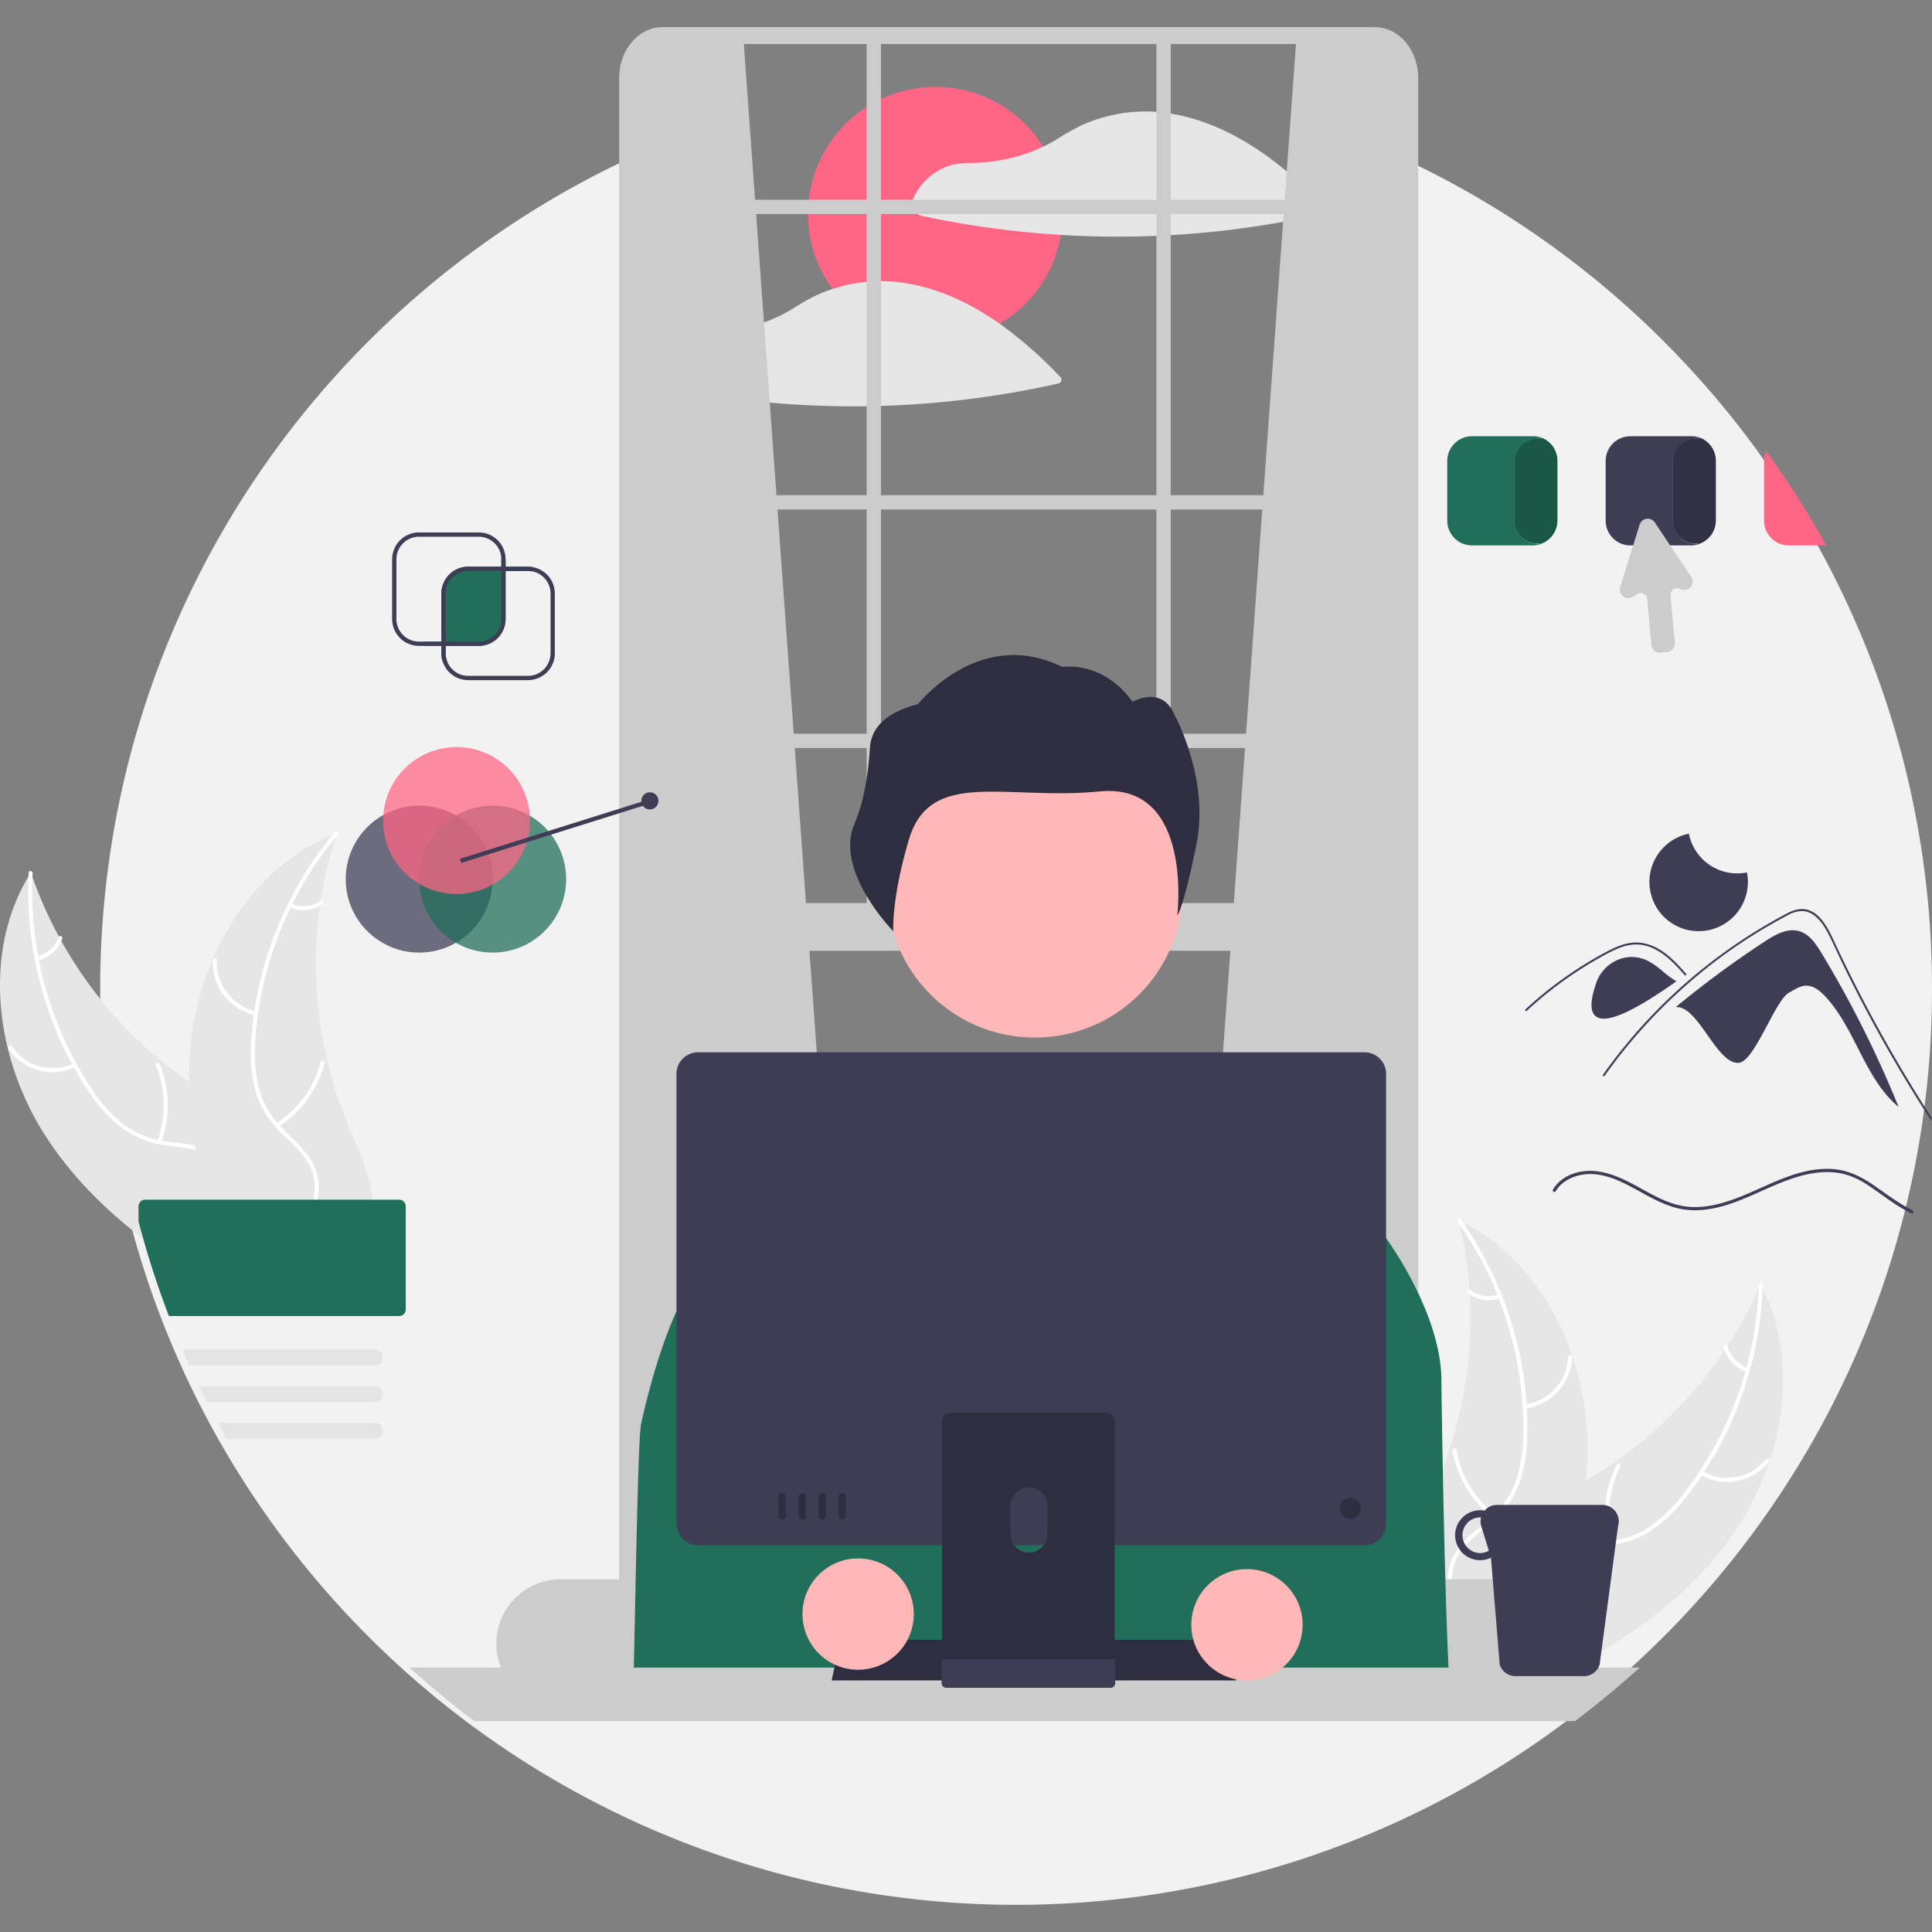 <svg id="SvgjsSvg1001" width="288" height="288" xmlns="http://www.w3.org/2000/svg" version="1.1" xmlns:xlink="http://www.w3.org/1999/xlink" xmlns:svgjs="http://svgjs.com/svgjs"><rect width="100%" height="100%" fill="#808080" stroke="none"/><defs id="SvgjsDefs1002"></defs><g id="SvgjsG1008" transform="matrix(1,0,0,1,0,0)"><svg xmlns="http://www.w3.org/2000/svg" width="288" height="288" data-name="Layer 1" viewBox="0 0 804.473 781.847"><path fill="#f2f2f2" d="M954.619,274.869a380.704,380.704,0,0,0-25.021-39.265q-9.6-13.224-20.288-25.565h-.018a383.418,383.418,0,0,0-41.94-41.512q-4.613-3.918-9.351-7.675a380.926,380.926,0,0,0-93.882-54.857l.299,49.327L767.65,717.625H487.686L471.941,156.384l1.173-48.539C335.856,165.572,239.481,301.3,239.481,459.546a381.687,381.687,0,0,0,12.399,96.795,375.139,375.139,0,0,0,12.649,39.408q2.674,7.02,5.642,13.914c.954,2.237,1.925,4.457,2.933,6.668,1.292,2.888,2.638,5.767,4.02,8.611q1.604,3.356,3.298,6.668,2.179,4.346,4.502,8.62c1.194,2.237,2.425,4.457,3.672,6.667a382.934,382.934,0,0,0,76.151,95.244q12.956,11.753,26.964,22.285a381.449,381.449,0,0,0,458.295,0q7.621-5.723,14.931-11.829,4.854-4.038,9.547-8.227c.829-.74,1.658-1.48,2.478-2.228a382.978,382.978,0,0,0,71.364-87.008,374.258,374.258,0,0,0,19.325-36.689q2.286-4.974,4.43-10.037a376.132,376.132,0,0,0,16.562-47.591q1.03-3.757,1.988-7.541v-.009c.107-.437.223-.883.33-1.319.66-2.656,1.293-5.33,1.899-8.005v-.009q2.942-12.93,4.965-26.171c.169-1.132.339-2.264.499-3.396.062-.41.125-.82.169-1.23v-.009q1.444-10.229,2.344-20.609,1.391-16.299,1.399-32.972A379.627,379.627,0,0,0,954.619,274.869Z" transform="translate(-197.764 -59.077)" class="colorf2f2f2 svgShape"></path><path fill="#e6e6e6" d="M917.165,689.762c22.573-30.501,31.255-73.463,13.695-107.101a174.83,174.83,0,0,1-82.773,86.927c-14.289,7.006-30.912,13.31-37.526,27.784-4.116,9.006-3.332,19.641-.024,28.974,3.309,9.333,8.936,17.638,14.503,25.827l.293,2.454C860.387,740.094,894.592,720.263,917.165,689.762Z" transform="translate(-197.764 -59.077)" class="colore6e6e6 svgShape"></path><path fill="#ffffff" d="M930.112,582.931a149.432,149.432,0,0,1-31.086,86.525,64.35,64.35,0,0,1-14.424,14.088,36.908,36.908,0,0,1-18.452,6.069c-6.131.439-12.453.179-18.371,2.101a22.599,22.599,0,0,0-13.521,12.6c-3.276,7.232-3.759,15.209-3.959,23.027-.223,8.68-.317,17.699-4.411,25.59-.496.956,1.016,1.67,1.512.715,7.123-13.728,2.498-29.782,6.743-44.214,1.981-6.734,6.003-12.912,12.726-15.61,5.879-2.36,12.399-2.097,18.61-2.488a39.384,39.384,0,0,0,18.263-5.261,59.491,59.491,0,0,0,14.912-13.482,144.976,144.976,0,0,0,22.711-39.209,152.082,152.082,0,0,0,10.413-50.596c.034-1.073-1.632-.921-1.666.145Z" transform="translate(-197.764 -59.077)" class="colorfff svgShape"></path><path fill="#ffffff" d="M905.678 661.815a22.42 22.42 0 0028.554-5.242c.678-.836-.589-1.928-1.268-1.092a20.76 20.76 0 01-26.571 4.822c-.93-.542-1.64.973-.715 1.512zM869.288 689.799a43.212 43.212 0 013.185-31.33c.493-.958-1.02-1.672-1.512-.715a44.947 44.947 0 00-3.248 32.609c.292 1.038 1.865.469 1.575-.563zM925.48 617.311a12.691 12.691 0 01-8.289-8.735c-.279-1.041-1.852-.471-1.575.563a14.221 14.221 0 009.149 9.683.864.864 0 001.113-.398.84.84 0 00-.398-1.113z" transform="translate(-197.764 -59.077)" class="colorfff svgShape"></path><path fill="#e6e6e6" d="M805.205,555.891c.156.655.311,1.31.458,1.976a167.127,167.127,0,0,1,3.973,26.818c.057.698.105,1.405.142,2.103a176.19,176.19,0,0,1-8.405,64.321,171.102,171.102,0,0,1-9.933,24.025c-5.408,10.696-12.123,21.862-13.637,33.381a29.352,29.352,0,0,0-.29,3.621l44.805,42.658c.15.046.292.102.443.149l1.711,1.785c.23-.385.46-.79.69-1.175.134-.223.259-.455.393-.678.086-.152.172-.304.259-.436.029-.05.057-.101.077-.141.087-.132.153-.264.23-.385q1.939-3.387,3.836-6.813c.01-.01.01-.01.009-.03,9.595-17.428,17.82-35.81,22.993-54.855.155-.573.321-1.156.456-1.748a163.269,163.269,0,0,0,4.717-26.223,144.339,144.339,0,0,0,.62-14.591,120.027,120.027,0,0,0-6.239-37.006c-7.992-23.785-23.502-44.749-45.61-55.917C806.336,556.443,805.78,556.167,805.205,555.891Z" transform="translate(-197.764 -59.077)" class="colore6e6e6 svgShape"></path><path fill="#ffffff" d="M804.764,556.556a149.432,149.432,0,0,1,27.274,87.801,64.351,64.351,0,0,1-3.034,19.933,36.908,36.908,0,0,1-11.079,15.955c-4.631,4.042-9.836,7.64-13.403,12.738a22.599,22.599,0,0,0-3.209,18.201c1.738,7.746,6.156,14.406,10.702,20.769,5.048,7.065,10.403,14.323,11.885,23.088.18,1.062,1.817.721,1.638-.339-2.578-15.25-15.936-25.283-21.236-39.362-2.473-6.569-2.981-13.924.762-20.126,3.273-5.424,8.637-9.139,13.361-13.191a39.384,39.384,0,0,0,11.415-15.197,59.491,59.491,0,0,0,3.79-19.742,144.976,144.976,0,0,0-5.473-44.98,152.082,152.082,0,0,0-22.148-46.667c-.619-.877-1.858.248-1.243,1.119Z" transform="translate(-197.764 -59.077)" class="colorfff svgShape"></path><path fill="#ffffff" d="M832.749 634.251a22.42 22.42 0 0019.643-21.377c.038-1.075-1.631-1.185-1.669-.108a20.76 20.76 0 01-18.313 19.847c-1.069.127-.723 1.764.339 1.638zM820.542 678.504a43.212 43.212 0 01-16.32-26.933c-.183-1.061-1.821-.721-1.638.339a44.947 44.947 0 0017.039 27.992c.858.653 1.772-.749.918-1.398zM821.765 586.795a12.691 12.691 0 01-11.877-1.984c-.85-.663-1.762.739-.918 1.398a14.221 14.221 0 0013.135 2.224.864.864 0 00.649-.988.84.84 0 00-.988-.649z" transform="translate(-197.764 -59.077)" class="colorfff svgShape"></path><path fill="#e6e6e6" d="M215.568,518.935c-20.02-32.234-25.181-75.76-4.946-107.86a174.83,174.83,0,0,0,75.435,93.366c13.673,8.144,29.728,15.778,35.144,30.742,3.37,9.311,1.725,19.847-2.331,28.88-4.056,9.033-10.34,16.853-16.554,24.562l-.492,2.423C268.068,573.715,235.588,551.169,215.568,518.935Z" transform="translate(-197.764 -59.077)" class="colore6e6e6 svgShape"></path><path fill="#ffffff" d="M211.346,411.405a149.432,149.432,0,0,0,23.951,88.765,64.351,64.351,0,0,0,13.231,15.214,36.908,36.908,0,0,0,17.898,7.548c6.075.936,12.397,1.19,18.139,3.587a22.599,22.599,0,0,1,12.452,13.657c2.678,7.474,2.51,15.464,2.075,23.272-.483,8.669-1.123,17.667,2.317,25.864.417.993-1.149,1.582-1.565.59-5.984-14.262-.069-29.886-3.128-44.615-1.427-6.873-4.934-13.357-11.415-16.593-5.668-2.83-12.187-3.097-18.346-3.992a39.384,39.384,0,0,1-17.775-6.728,59.491,59.491,0,0,1-13.767-14.649,144.976,144.976,0,0,1-19.449-40.925,152.082,152.082,0,0,1-6.267-51.275c.053-1.072,1.702-.785,1.649.28Z" transform="translate(-197.764 -59.077)" class="colorfff svgShape"></path><path fill="#ffffff" d="M229.288 492.014a22.42 22.42 0 01-28.033-7.545c-.608-.888.744-1.874 1.352-.985a20.76 20.76 0 0026.091 6.965c.971-.464 1.555 1.103.59 1.565zM263.284 522.863a43.212 43.212 0 00-.628-31.485c-.413-.995 1.152-1.583 1.565-.59a44.947 44.947 0 01.587 32.765c-.376 1.011-1.897.316-1.524-.689zM213.169 446.048a12.691 12.691 0 008.972-8.032c.363-1.015 1.884-.319 1.524.689a14.221 14.221 0 01-9.905 8.908.864.864 0 01-1.077-.487.84.84 0 01.487-1.077z" transform="translate(-197.764 -59.077)" class="colorfff svgShape"></path><path fill="#e6e6e6" d="M338.037,394.606c-.208.64-.417,1.28-.617,1.932a167.128,167.128,0,0,0-6.139,26.406c-.114.691-.218,1.392-.312,2.085a176.19,176.19,0,0,0,3.15,64.791,171.101,171.101,0,0,0,7.948,24.753c4.521,11.1,10.306,22.775,10.879,34.378a29.352,29.352,0,0,1-.005,3.633l-48.124,38.876c-.154.033-.299.078-.453.112l-1.85,1.64c-.198-.403-.394-.825-.592-1.227-.116-.233-.221-.475-.336-.708-.074-.158-.147-.317-.223-.455-.025-.053-.049-.106-.065-.147-.076-.139-.131-.275-.198-.403q-1.657-3.533-3.27-7.102c-.009-.011-.009-.011-.007-.031-8.147-18.15-14.851-37.139-18.459-56.543-.108-.584-.226-1.178-.313-1.78a163.271,163.271,0,0,1-2.571-26.52,144.342,144.342,0,0,1,.568-14.593,120.027,120.027,0,0,1,9.226-36.376c9.898-23.057,27.061-42.691,50.004-52.025C336.864,395.064,337.441,394.833,338.037,394.606Z" transform="translate(-197.764 -59.077)" class="colore6e6e6 svgShape"></path><path fill="#ffffff" d="M338.422,395.304a149.432,149.432,0,0,0-34.319,85.294,64.351,64.351,0,0,0,1.405,20.113,36.908,36.908,0,0,0,9.746,16.803c4.287,4.405,9.182,8.414,12.324,13.785a22.599,22.599,0,0,1,1.72,18.402c-2.362,7.58-7.306,13.858-12.355,19.831-5.606,6.631-11.533,13.43-13.722,22.045-.265,1.044-1.87.571-1.605-.471,3.809-14.99,17.938-23.904,24.364-37.506,2.998-6.347,4.103-13.635.876-20.121-2.822-5.672-7.866-9.811-12.245-14.233a39.384,39.384,0,0,1-10.142-16.074,59.491,59.491,0,0,1-2.173-19.985,144.976,144.976,0,0,1,9.111-44.386,152.082,152.082,0,0,1,25.867-44.713c.688-.824,1.831.398,1.148,1.217Z" transform="translate(-197.764 -59.077)" class="colorfff svgShape"></path><path fill="#ffffff" d="M304.215 470.468a22.42 22.42 0 01-17.841-22.902.837.837 0 011.673.028 20.76 20.76 0 0016.639 21.27c1.055.214.578 1.817-.471 1.605zM312.786 515.567a43.212 43.212 0 0018.455-25.518c.269-1.043 1.873-.571 1.605.471a44.947 44.947 0 01-19.258 26.514c-.908.581-1.705-.89-.802-1.468zM319.021 424.062a12.691 12.691 0 0011.999-1.012c.901-.592 1.696.88.802 1.468a14.221 14.221 0 01-13.272 1.149.864.864 0 01-.567-1.038.84.84 0 011.038-.567z" transform="translate(-197.764 -59.077)" class="colorfff svgShape"></path><circle cx="389.439" cy="77.833" r="52.985" fill="#ff6584" class="colorff6584 svgShape"></circle><path fill="#e6e6e6" d="M749.432 134.145a194.727 194.727 0 00-15.1-14.333c-10.322-8.753-21.75-16.196-34.488-20.885A79.528 79.528 0 00685.048 95.031c-.606-.098-1.203-.196-1.81-.276a.669.669 0 00-.134 0 1.609 1.609 0 00-.285-.053c-1.239-.16-2.478-.285-3.726-.374a64.567 64.567 0 00-20.003 1.801 66.52 66.52 0 00-11.053 3.851 98.948 98.948 0 00-10.367 5.874 62.285 62.285 0 01-5.527 2.986 68.931 68.931 0 01-17.382 5.562 78.041 78.041 0 01-12.301 1.212c-3.583.071-6.962.196-10.358 1.489a24.822 24.822 0 00-15.127 16.384 1.597 1.597 0 00.713 1.756c.918.66 1.809 1.408 2.781 1.997a8.727 8.727 0 002.71.74q2.3.481 4.608.936 8.49 1.685 17.052 2.986 17.221 2.607 34.639 3.672a1.729 1.729 0 00.214.018 389.854 389.854 0 0039.399.383c1.988-.08 3.967-.178 5.954-.294q12.421-.695 24.78-2.193 11.432-1.391 22.775-3.45 8.103-1.471 16.143-3.28A1.579 1.579 0 00749.432 134.145zM639.302 204.796a173.068 173.068 0 00-25.235-22.213c-3.022-2.121-6.133-4.118-9.333-5.946a98.906 98.906 0 00-12.194-5.963c-.936-.383-1.881-.749-2.826-1.096a78.986 78.986 0 00-16.606-4.172c-.045-.009-.089 0-.134-.009-.089-.018-.187-.036-.276-.053a61.346 61.346 0 00-8.29-.508c-1.988 0-3.984.107-5.963.303a65.946 65.946 0 00-9.484 1.64c-1.542.383-3.075.829-4.582 1.337a65.441 65.441 0 00-6.463 2.514c-.036.018-.062.027-.098.045a96.29 96.29 0 00-10.269 5.83c-.071.045-.152.089-.223.134a64.774 64.774 0 01-11.838 5.544 72.094 72.094 0 01-10.857 2.87 76.88 76.88 0 01-12.301 1.203c-3.583.071-6.962.196-10.349 1.498a24.835 24.835 0 00-15.136 16.384 1.607 1.607 0 00.713 1.756c.918.66 1.818 1.399 2.781 1.988a8.553 8.553 0 002.71.74c1.533.321 3.066.642 4.608.945q8.49 1.685 17.061 2.977 11.753 1.778 23.604 2.844 5.616.521 11.24.856 14.427.869 28.881.677 2.982-.04 5.963-.134 17.703-.521 35.299-2.656a388.256 388.256 0 0038.909-6.73A1.572 1.572 0 00639.302 204.796z" transform="translate(-197.764 -59.077)" class="colore6e6e6 svgShape"></path><path fill="#cccccc" d="M507.232 62.595l46.679 645.056L460.553 715.937V70.801C471.677 62.112 487.646 60.752 507.232 62.595zM737.647 62.595L690.968 707.651l93.358 8.286V70.801C773.201 62.112 757.232 60.752 737.647 62.595z" transform="translate(-197.764 -59.077)" class="colorccc svgShape"></path><path fill="#cccccc" d="M786.522,71.083c-2.897-7.103-9.056-12.006-16.179-12.006H473.54c-9.903,0-17.952,9.502-17.952,21.193V721.402a22.909,22.909,0,0,0,6.186,15.994,17.009,17.009,0,0,0,7.773,4.662,14.837,14.837,0,0,0,3.993.537H770.344a14.837,14.837,0,0,0,3.993-.537c7.987-2.147,13.959-10.586,13.959-20.656V80.269A24.342,24.342,0,0,0,786.522,71.083Zm-4.181,650.319c0,7.808-5.384,14.163-11.998,14.163H473.54c-5.482,0-10.126-4.367-11.543-10.312a16.451,16.451,0,0,1-.455-3.851V80.269c0-7.808,5.384-14.153,11.998-14.153H770.344a10.179,10.179,0,0,1,3.566.642c4.876,1.789,8.432,7.166,8.432,13.511Z" transform="translate(-197.764 -59.077)" class="colorccc svgShape"></path><rect width="326.752" height="5.959" x="260.803" y="194.882" fill="#cccccc" class="colorccc svgShape"></rect><rect width="326.752" height="5.959" x="260.803" y="71.872" fill="#cccccc" class="colorccc svgShape"></rect><rect width="326.752" height="5.959" x="260.803" y="294.199" fill="#cccccc" class="colorccc svgShape"></rect><rect width="5.959" height="375.944" x="360.878" y="2.674" fill="#cccccc" class="colorccc svgShape"></rect><rect width="5.959" height="375.944" x="481.521" y="2.674" fill="#cccccc" class="colorccc svgShape"></rect><path fill="#cccccc" d="M822.561,705.353H431.253a26.844,26.844,0,0,0-26.813,26.813,26.543,26.543,0,0,0,1.934,9.975,26.815,26.815,0,0,0,24.878,16.847H822.561a26.815,26.815,0,0,0,23.14-13.282,25.895,25.895,0,0,0,1.747-3.566,26.543,26.543,0,0,0,1.934-9.975A26.852,26.852,0,0,0,822.561,705.353Z" transform="translate(-197.764 -59.077)" class="colorccc svgShape"></path><rect width="324.766" height="19.863" x="262.789" y="364.714" fill="#cccccc" class="colorccc svgShape"></rect><path fill="#cccccc" d="M422.193,358.755h5.959a10.925,10.925,0,0,1,10.925,10.925v0a0,0,0,0,1,0,0h-27.809a0,0,0,0,1,0,0v0A10.925,10.925,0,0,1,422.193,358.755Z" class="colorccc svgShape"></path><circle cx="430.901" cy="359.185" r="61.548" fill="#ffb8b8" data-name="ab6171fa-7d69-4734-b81c-8dff60f9761b" class="colorffb8b8 svgShape"></circle><path fill="#2f2e41" d="M560.006,359.053c.465-7.068,5.139-14.301,19.99-18.08,0,0,25.486-32.59,60.118-15.499,0,0,16.79-2.889,29.239,14.531,0,0,12.343-7.28,17.551,5.624,0,0,14.477,26.32,9.147,53.167s-8.058,30.197-8.058,30.197,6.793-55.532-32.335-51.681-70.631-9.91-79.492,20.218c-7.358,25.017-6.431,38.009-6.431,38.009s-24.605-24.956-16.239-44.608C557.776,380.88,559.289,369.953,560.006,359.053Z" data-name="bf427902-b9bf-4946-b5d7-5c1c7e04535e" transform="translate(-197.764 -59.077)" class="color2f2e41 svgShape"></path><path fill="#216e5a" d="M461.292,754.62H801.73c-2.275-25.969-3.762-125.235-3.762-131.769,0-28.816-23.579-60.263-23.579-60.263l-8.44-4.665-70.482-21.99-18.24-23.693a20.283,20.283,0,0,0-16.245-7.932l-57.619.432a20.344,20.344,0,0,0-13.664,5.415L554.019,543.255l-52.331,24.99-.089-.089-.547.407-7.766,5.593-4.995,3.61s-13.105,15.723-23.579,62.881C463.135,647.739,462.029,739.557,461.292,754.62Z" transform="translate(-197.764 -59.077)" class="color6c63ff svgShape"></path><path fill="#cccccc" d="M880.527,742.14c-.82.749-1.649,1.489-2.478,2.228q-4.707,4.185-9.547,8.227-7.314,6.097-14.931,11.829H395.277q-13.999-10.509-26.964-22.285Z" transform="translate(-197.764 -59.077)" class="colorccc svgShape"></path><polygon fill="#2f2e41" points="514.774 688.412 346.303 688.412 349.868 671.476 511.208 671.476 514.774 688.412" class="color2f2e41 svgShape"></polygon><path fill="#3f3d56" d="M864.955 674.395H821.117a6.771 6.771 0 00-5.197 2.407 9.829 9.829 0 00-1.854-.178 10.398 10.398 0 100 20.796 10.281 10.281 0 004.528-1.052l.731 8.985 2.906 35.513a6.483 6.483 0 00.553 1.275 6.834 6.834 0 005.999 3.566H857.289a6.859 6.859 0 006.008-3.566 7.029 7.029 0 00.544-1.275l7.666-57.601A6.854 6.854 0 00864.955 674.395zm-50.889 20.056a7.43 7.43 0 010-14.859c.134 0 .258.036.392.045a6.806 6.806 0 00.107 3.628l3.138 10.197A7.308 7.308 0 01814.066 694.451zM765.94 485.931H488.435a9.008 9.008 0 00-8.994 8.994V682.186a9.003 9.003 0 008.994 8.994H765.94a9.003 9.003 0 008.994-8.994V494.925A9.008 9.008 0 00765.94 485.931z" transform="translate(-197.764 -59.077)" class="color3f3d56 svgShape"></path><path fill="#2f2e41" d="M658.439,635.977H593.52a3.464,3.464,0,0,0-3.459,3.467V741.998H661.907V639.444A3.466,3.466,0,0,0,658.439,635.977Zm-32.241,58.27a7.702,7.702,0,0,1-7.666-7.666V674.752a7.666,7.666,0,0,1,15.332,0v11.829a7.702,7.702,0,0,1-7.666,7.666Z" transform="translate(-197.764 -59.077)" class="color2f2e41 svgShape"></path><path fill="#3f3d56" d="M589.839,738.717v9.894a1.938,1.938,0,0,0,1.934,1.934h68.422a1.944,1.944,0,0,0,1.934-1.934v-9.894Z" transform="translate(-197.764 -59.077)" class="color3f3d56 svgShape"></path><circle cx="562.275" cy="616.771" r="4.381" fill="#2f2e41" class="color2f2e41 svgShape"></circle><path fill="#2f2e41" d="M523.466 669.493a1.533 1.533 0 00-1.533 1.533v7.889a1.533 1.533 0 003.066 0v-7.889A1.533 1.533 0 00523.466 669.493zM531.792 669.493a1.533 1.533 0 00-1.533 1.533v7.889a1.533 1.533 0 003.066 0v-7.889A1.533 1.533 0 00531.792 669.493zM540.117 669.493a1.533 1.533 0 00-1.533 1.533v7.889a1.533 1.533 0 003.066 0v-7.889A1.533 1.533 0 00540.117 669.493zM548.443 669.493a1.533 1.533 0 00-1.533 1.533v7.889a1.533 1.533 0 003.066 0v-7.889A1.533 1.533 0 00548.443 669.493z" transform="translate(-197.764 -59.077)" class="color2f2e41 svgShape"></path><circle cx="357.322" cy="660.779" r="23.176" fill="#ffb8b8" class="colorffb8b8 svgShape"></circle><circle cx="519.231" cy="665.236" r="23.176" fill="#ffb8b8" class="colorffb8b8 svgShape"></circle><path fill="#3f3d56" d="M956.212,444.572c-2.29-3.788-5.004-7.832-9.254-9.069-4.922-1.432-9.978,1.413-14.266,4.221a415.722,415.722,0,0,0-36.997,27.259l.013.147c9.202-.635,16.84,23.835,26.042,23.2,6.649-.459,15.091-26.084,20.967-29.229,2.23-1.194,4.403-2.788,6.93-2.899,3.139-.138,5.876,2.054,8.027,4.345,12.723,13.548,16.405,34.267,30.679,46.171A452.999,452.999,0,0,0,956.212,444.572Z" transform="translate(-197.764 -59.077)" class="color3f3d56 svgShape"></path><path fill="#3f3d56" d="M980.701 477.48q10.068 18.184 21.357 35.646v.009c-.045.41-.107.82-.169 1.23q-1.364-2.086-2.701-4.19-10.135-15.898-19.263-32.402-4.332-7.849-8.45-15.822-3.182-6.177-6.231-12.426c-.579-1.194-1.141-2.389-1.703-3.592-1.319-2.817-2.621-5.651-4.011-8.432-1.587-3.173-3.521-6.489-6.436-8.62a8.781 8.781 0 00-4.573-1.765 12.771 12.771 0 00-6.623 1.899 213.146 213.146 0 00-41.922 28.907 218.446 218.446 0 00-34.051 37.804c-.303.428-1.016.018-.713-.419 1.203-1.694 2.416-3.36 3.664-5.018a219.484 219.484 0 0156.023-52.253q5.442-3.53 11.098-6.73c1.899-1.079 3.806-2.139 5.749-3.138a14.02 14.02 0 016.097-1.89c7.399-.116 11.231 8.263 13.861 13.897q1.23 2.661 2.505 5.313 4.8 10.028 9.975 19.896Q977.367 471.468 980.701 477.48zM899.25 453.785c-.43-.479-.857-.958-1.289-1.437-3.411-3.772-7.071-7.501-11.755-9.663a17.054 17.054 0 00-7.145-1.656 20.39 20.39 0 00-7.419 1.618c-1.117.446-2.209.953-3.285 1.492-1.229.619-2.436 1.278-3.638 1.944q-3.384 1.872-6.679 3.909-6.558 4.053-12.705 8.724-3.187 2.423-6.242 5.004-2.841 2.398-5.568 4.925c-.389.359-.969-.222-.58-.58.479-.446.964-.89 1.448-1.328q2.053-1.856 4.172-3.641 3.864-3.26 7.928-6.269 6.32-4.681 13.074-8.727 3.375-2.02 6.844-3.871c.698-.372 1.404-.736 2.119-1.081a33.778 33.778 0 015.037-2.05 17.919 17.919 0 017.608-.747 19.806 19.806 0 017.019 2.428c4.599 2.571 8.166 6.545 11.637 10.424C900.18 453.596 899.603 454.179 899.25 453.785z" transform="translate(-197.764 -59.077)" class="color3f3d56 svgShape"></path><path fill="#3f3d56" d="M865.596 471.935a5.297 5.297 0 01-3.285-.941c-2.545-1.928-2.478-6.559.204-14.159a15.983 15.983 0 018.652-9.299 14.811 14.811 0 0111.928-.071q.494.214.973.46h0a35.128 35.128 0 016.1 4.328 40.298 40.298 0 005.08 3.752l.597.35-.566.399C880.839 466.92 871.049 471.935 865.596 471.935zM921.121 411.438a20.506 20.506 0 01-20.114-16.531 20.502 20.502 0 1024.183 16.126A20.592 20.592 0 01921.121 411.438z" transform="translate(-197.764 -59.077)" class="color3f3d56 svgShape"></path><circle cx="174.554" cy="354.748" r="30.595" fill="#3f3d56" opacity=".74" class="color3f3d56 svgShape"></circle><circle cx="205.148" cy="354.748" r="30.595" fill="#216e5a" opacity=".74" class="color6c63ff svgShape"></circle><circle cx="190.11" cy="330.364" r="30.595" fill="#ff6584" opacity=".74" class="colorff6584 svgShape"></circle><rect width="82.372" height="1.783" x="387.662" y="392.976" fill="#3f3d56" transform="rotate(-17.441 137.39 1008.99)" class="color3f3d56 svgShape"></rect><circle cx="270.611" cy="322.162" r="3.566" fill="#3f3d56" class="color3f3d56 svgShape"></circle><path fill="#3f3d56" d="M978.544,541.678c5.224,3.681,10.242,7.434,15.982,10.269-.107.437-.223.882-.33,1.319-.704-.33-1.391-.677-2.077-1.034-5.821-3.049-10.83-7.193-16.294-10.795a35.157,35.157,0,0,0-8.789-4.403,28.995,28.995,0,0,0-10.046-1.177c-14.146.695-26.269,9.137-39.417,13.389-6.436,2.086-13.282,3.2-19.994,1.89-6.712-1.31-12.675-4.876-18.603-8.103-5.847-3.191-12.221-6.4-19.049-6.4-5.562.009-11.41,2.237-14.387,7.158a.668.668,0,0,1-1.15-.677,14.03,14.03,0,0,1,2.434-3.04c3.886-3.681,9.6-5.134,14.85-4.707,6.792.553,12.987,3.762,18.862,6.988,6.231,3.423,12.613,7.104,19.815,7.853,7.113.749,14.155-1.114,20.751-3.619,12.774-4.858,25.378-12.952,39.586-12.052C967.392,534.965,973.133,537.871,978.544,541.678Z" transform="translate(-197.764 -59.077)" class="color3f3d56 svgShape"></path><path fill="#216e5a" d="M419.433,283.881v1.81a9.388,9.388,0,0,0-1.818-.178h-9.324v20.02a11.184,11.184,0,0,1-11.178,11.178H383.332v3.084a9.341,9.341,0,0,0,.722,3.601h-1.908a10.979,10.979,0,0,1-.597-3.601v-3.084h-7.577v-1.783h7.577V294.907a11.184,11.184,0,0,1,11.178-11.178h13.781v-3.12h1.783v3.12h9.324A11.125,11.125,0,0,1,419.433,283.881Z" transform="translate(-197.764 -59.077)" class="color6c63ff svgShape"></path><path fill="#3f3d56" d="M397.113,269.467H372.226a11.184,11.184,0,0,0-11.178,11.178v24.887a11.184,11.184,0,0,0,11.178,11.178h24.887a11.184,11.184,0,0,0,11.178-11.178v-24.923A11.183,11.183,0,0,0,397.113,269.467Zm9.395,36.065a9.408,9.408,0,0,1-9.395,9.395H372.226a9.408,9.408,0,0,1-9.395-9.395V280.645a9.408,9.408,0,0,1,9.395-9.395h24.887a9.406,9.406,0,0,1,9.395,9.36Z" transform="translate(-197.764 -59.077)" class="color3f3d56 svgShape"></path><path fill="#3f3d56" d="M381.55,314.928v1.783h1.783v-1.783Zm0,0v1.783h1.783v-1.783ZM419.433,283.881a11.125,11.125,0,0,0-1.818-.152H392.728a11.184,11.184,0,0,0-11.178,11.178v24.887a10.979,10.979,0,0,0,.597,3.601,11.182,11.182,0,0,0,10.581,7.577h24.887a11.184,11.184,0,0,0,11.178-11.178V294.907A11.178,11.178,0,0,0,419.433,283.881Zm7.577,35.914a9.408,9.408,0,0,1-9.395,9.395H392.728a9.409,9.409,0,0,1-9.395-9.395V294.907a9.408,9.408,0,0,1,9.395-9.395h24.887a9.399,9.399,0,0,1,9.395,9.395Zm-45.46-4.867v1.783h1.783v-1.783Z" transform="translate(-197.764 -59.077)" class="color3f3d56 svgShape"></path><path fill="#216e5a" d="M363.945,547.302H258.227a2.783,2.783,0,0,0-2.781,2.772v6.266a375.14,375.14,0,0,0,12.649,39.408h95.85a2.769,2.769,0,0,0,2.772-2.772V550.074A2.775,2.775,0,0,0,363.945,547.302Z" transform="translate(-197.764 -59.077)" class="color6c63ff svgShape"></path><path fill="#e4e4e4" d="M353.872 609.663H273.737c.954 2.237 1.925 4.457 2.933 6.668h77.203C358.222 616.393 358.178 609.601 353.872 609.663zM353.872 624.941H280.69q1.604 3.356 3.298 6.668h69.884C358.222 631.671 358.178 624.888 353.872 624.941zM353.872 640.229H288.489c1.194 2.237 2.425 4.457 3.672 6.668h61.71C358.222 646.959 358.178 640.166 353.872 640.229z" transform="translate(-197.764 -59.077)" class="colore4e4e4 svgShape"></path><path fill="#3f3d56" d="M901.94,229.333h-.508a10.206,10.206,0,0,1,4.554,1.077h-2.312a9.405,9.405,0,0,0-9.395,9.395v24.888a9.405,9.405,0,0,0,9.395,9.395h1.474a10.216,10.216,0,0,1-3.716.706h.508A10.298,10.298,0,0,0,912.226,264.507V239.619A10.298,10.298,0,0,0,901.94,229.333Z" transform="translate(-197.764 -59.077)" class="color3f3d56 svgShape"></path><path d="M901.94,229.333h-.508a10.206,10.206,0,0,1,4.554,1.077h-2.312a9.405,9.405,0,0,0-9.395,9.395v24.888a9.405,9.405,0,0,0,9.395,9.395h1.474a10.216,10.216,0,0,1-3.716.706h.508A10.298,10.298,0,0,0,912.226,264.507V239.619A10.298,10.298,0,0,0,901.94,229.333Z" opacity=".21" transform="translate(-197.764 -59.077)" fill="#000000" class="color000 svgShape"></path><path fill="#216e5a" d="M835.977,229.333h-.508a10.206,10.206,0,0,1,4.554,1.077h-2.312a9.405,9.405,0,0,0-9.395,9.395v24.888a9.405,9.405,0,0,0,9.395,9.395h1.474a10.216,10.216,0,0,1-3.716.706h.508A10.298,10.298,0,0,0,846.264,264.507V239.619A10.298,10.298,0,0,0,835.977,229.333Z" transform="translate(-197.764 -59.077)" class="color6c63ff svgShape"></path><path d="M835.977,229.333h-.508a10.206,10.206,0,0,1,4.554,1.077h-2.312a9.405,9.405,0,0,0-9.395,9.395v24.888a9.405,9.405,0,0,0,9.395,9.395h1.474a10.216,10.216,0,0,1-3.716.706h.508A10.298,10.298,0,0,0,846.264,264.507V239.619A10.298,10.298,0,0,0,835.977,229.333Z" opacity=".21" transform="translate(-197.764 -59.077)" fill="#000000" class="color000 svgShape"></path><path fill="#216e5a" d="M837.812,274.165a9.405,9.405,0,0,1-9.395-9.395V239.882a9.405,9.405,0,0,1,9.395-9.395h2.312a10.206,10.206,0,0,0-4.554-1.077H810.681a10.298,10.298,0,0,0-10.286,10.286v24.888a10.298,10.298,0,0,0,10.286,10.286H835.569a10.216,10.216,0,0,0,3.716-.706Z" transform="translate(-197.764 -59.077)" class="color6c63ff svgShape"></path><path fill="#3f3d56" d="M903.774,274.165a9.405,9.405,0,0,1-9.395-9.395V239.882a9.405,9.405,0,0,1,9.395-9.395h2.312a10.206,10.206,0,0,0-4.554-1.077H876.643a10.298,10.298,0,0,0-10.286,10.286v24.888a10.298,10.298,0,0,0,10.286,10.286h24.888a10.216,10.216,0,0,0,3.716-.706Z" transform="translate(-197.764 -59.077)" class="color3f3d56 svgShape"></path><path fill="#ff6584" d="M933.163,235.604a380.7,380.7,0,0,1,25.021,39.265H942.603a10.302,10.302,0,0,1-10.287-10.287V239.695A10.275,10.275,0,0,1,933.163,235.604Z" transform="translate(-197.764 -59.077)" class="colorff6584 svgShape"></path><path fill="#cccccc" d="M901.92,287.928l-8.718-13.059-6.373-9.547a3.546,3.546,0,0,0-6.338.918l-2.683,8.629-5.402,17.337a3.553,3.553,0,0,0,5.259,4.074l1.917-1.186a2.661,2.661,0,0,1,4.047,2.023l1.756,19.165a3.558,3.558,0,0,0,3.53,3.227c.107,0,.214-.009.33-.018l2.692-.241a3.545,3.545,0,0,0,3.209-3.86l-1.809-19.789a2.657,2.657,0,0,1,3.762-2.656l.392.178a3.547,3.547,0,0,0,4.43-5.197Z" transform="translate(-197.764 -59.077)" class="colorccc svgShape"></path></svg></g></svg>